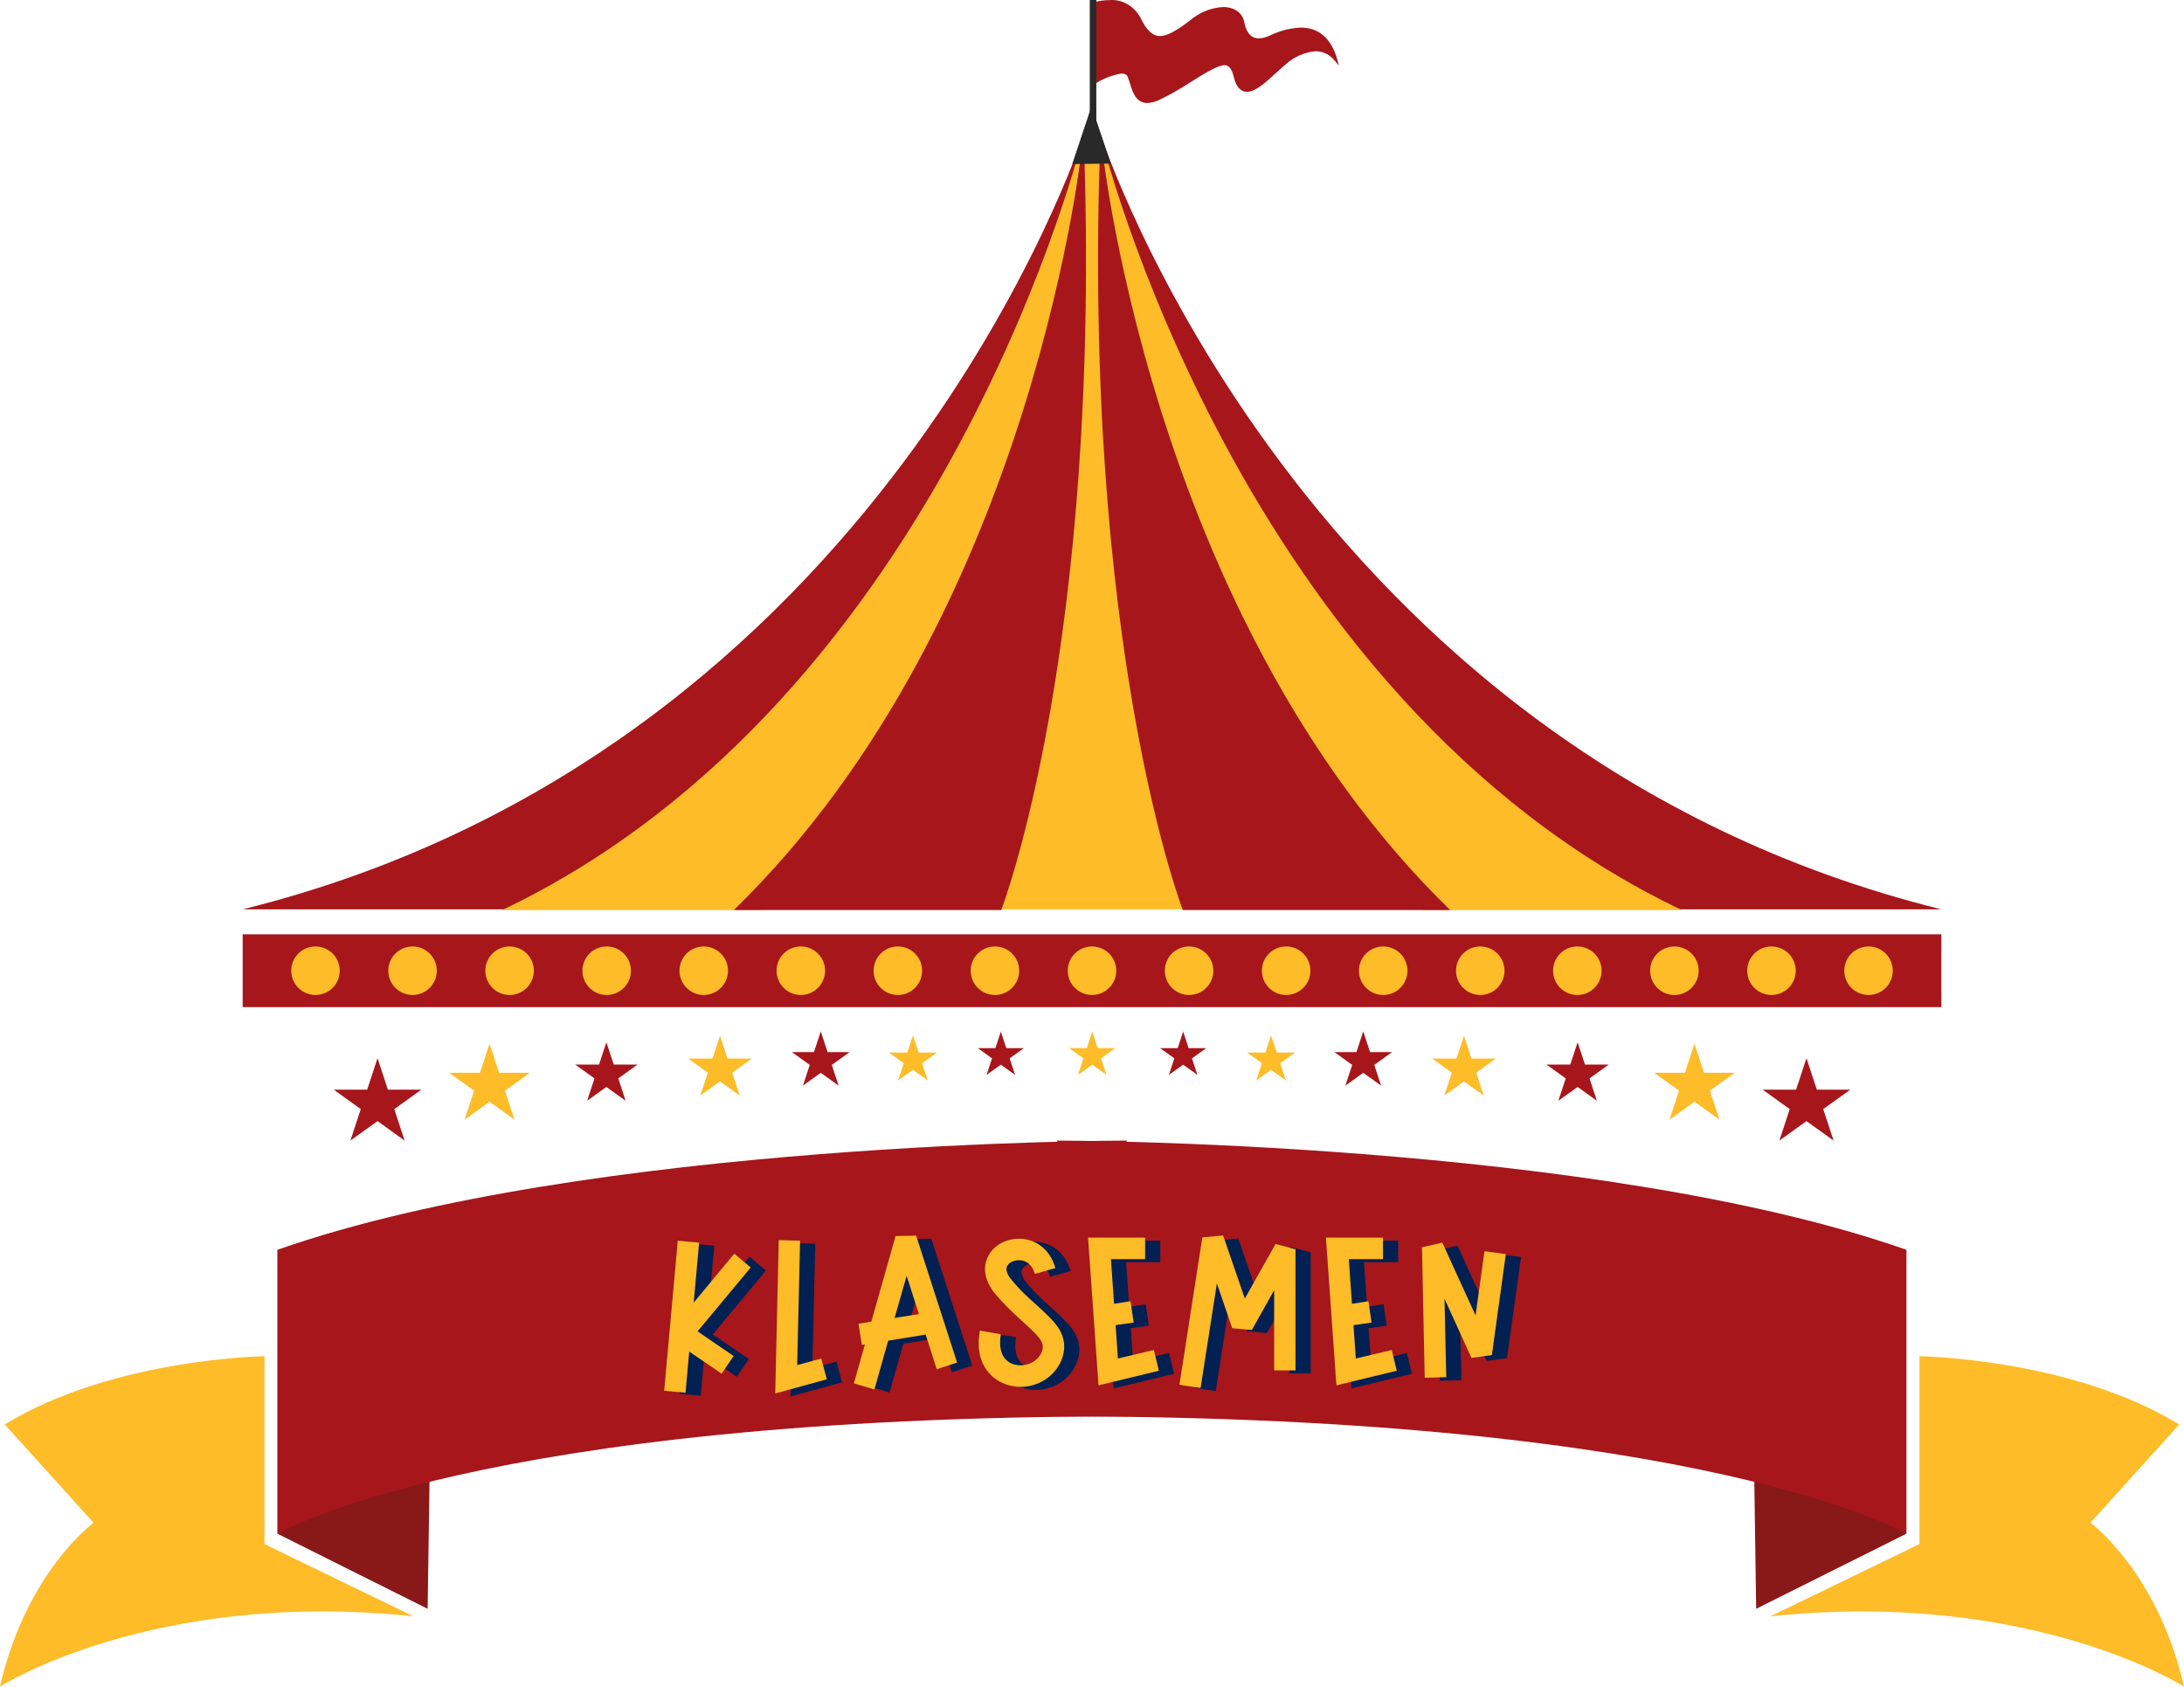 <svg width="720" height="556" viewBox="0 0 720 556" fill="none" xmlns="http://www.w3.org/2000/svg">
<path d="M124.461 348.83L127.874 359.21H138.91L129.984 365.62L133.387 376L124.461 369.579L115.523 376L118.937 365.62L110 359.21H121.047L124.461 348.83Z" fill="#A6161B"/>
<path d="M161.385 344.064L164.533 353.637H174.711L166.473 359.545L169.622 369.108L161.385 363.2L153.147 369.108L156.296 359.545L148.059 353.637H158.236L161.385 344.064Z" fill="#FDBC28"/>
<path d="M199.901 343.582L202.329 350.946H210.163L203.824 355.502L206.251 362.865L199.901 358.319L193.561 362.865L195.989 355.502L189.639 350.946H197.484L199.901 343.582Z" fill="#A6161B"/>
<path d="M237.366 341.414L239.847 348.955H247.873L241.374 353.616L243.855 361.158L237.366 356.497L230.868 361.158L233.348 353.616L226.86 348.955H234.886L237.366 341.414Z" fill="#FDBC28"/>
<path d="M270.582 340L272.829 346.829H280.091L274.218 351.05L276.466 357.88L270.582 353.658L264.698 357.88L266.946 351.05L261.072 346.829H268.334L270.582 340Z" fill="#A6161B"/>
<path d="M300.976 341.309L302.842 346.986H308.885L303.997 350.506L305.863 356.183L300.976 352.674L296.078 356.183L297.944 350.506L293.057 346.986H299.1L300.976 341.309Z" fill="#FDBC28"/>
<path d="M329.95 340.052L331.741 345.52H337.562L332.855 348.893L334.657 354.35L329.95 350.977L325.243 354.35L327.045 348.893L322.338 345.52H328.158L329.95 340.052Z" fill="#A6161B"/>
<path d="M360.09 340.052L361.882 345.52H367.692L362.995 348.893L364.787 354.35L360.09 350.977L355.383 354.35L357.186 348.893L352.479 345.52H358.288L360.09 340.052Z" fill="#FDBC28"/>
<path d="M595.539 348.83L592.125 359.21H581.089L590.015 365.62L586.612 376L595.539 369.579L604.476 376L601.062 365.62L609.999 359.21H598.952L595.539 348.83Z" fill="#A6161B"/>
<path d="M558.614 344.064L555.466 353.637H545.288L553.526 359.545L550.377 369.108L558.614 363.2L566.852 369.108L563.703 359.545L571.94 353.637H561.763L558.614 344.064Z" fill="#FDBC28"/>
<path d="M520.098 343.582L517.67 350.946H509.836L516.176 355.502L513.748 362.865L520.098 358.319L526.438 362.865L524.01 355.502L530.361 350.946H522.515L520.098 343.582Z" fill="#A6161B"/>
<path d="M482.634 341.414L480.153 348.955H472.128L478.627 353.616L476.146 361.158L482.634 356.497L489.133 361.158L486.652 353.616L493.14 348.955H485.115L482.634 341.414Z" fill="#FDBC28"/>
<path d="M449.419 340L447.171 346.829H439.909L445.782 351.05L443.535 357.88L449.419 353.658L455.303 357.88L453.055 351.05L458.928 346.829H451.666L449.419 340Z" fill="#A6161B"/>
<path d="M419.025 341.309L417.159 346.986H411.116L416.004 350.506L414.138 356.183L419.025 352.674L423.923 356.183L422.046 350.506L426.944 346.986H420.901L419.025 341.309Z" fill="#FDBC28"/>
<path d="M390.049 340.052L388.258 345.52H382.438L387.145 348.893L385.342 354.35L390.049 350.977L394.756 354.35L392.954 348.893L397.661 345.52H391.841L390.049 340.052Z" fill="#A6161B"/>
<path d="M400.553 299.771H321.239L357.222 44.184H362.777C362.777 44.184 356.492 177.445 400.553 299.771Z" fill="#FDBC28"/>
<path d="M357.223 44.184C357.223 44.184 291.496 247.313 80 299.771H196.766C196.766 299.771 346.945 171.983 357.223 44.184Z" fill="#A6161B"/>
<path d="M357.222 44.413C357.222 44.413 312.421 229.995 165.552 300H250.733C250.733 300 334.827 234.459 357.222 44.413Z" fill="#FDBC28"/>
<path d="M362.777 44.184C362.777 44.184 428.504 247.313 640 299.771H523.234C523.234 299.771 373.055 171.983 362.777 44.184Z" fill="#A6161B"/>
<path d="M362.777 44.413C362.777 44.413 407.613 229.995 554.436 300H469.254C469.254 300 385.172 234.459 362.777 44.413Z" fill="#FDBC28"/>
<path d="M241.927 300H330.071C330.071 300 363.484 213.71 357.246 44.413C357.223 44.413 342.166 202.452 241.927 300Z" fill="#A6161B"/>
<path d="M478.075 300H389.942C389.942 300 356.529 213.71 362.779 44.413C362.779 44.413 377.825 202.452 478.075 300Z" fill="#A6161B"/>
<path fill-rule="evenodd" clip-rule="evenodd" d="M440.906 19.725C438.883 12.661 434.815 9.092 428.812 9.092C425.285 9.263 421.817 10.161 418.588 11.739C413.926 13.802 411.178 12.37 410.166 7.175C409.572 4.165 406.846 2.32 403.24 2.32C399.245 2.522 395.405 4.082 392.245 6.786C387.584 10.355 384.637 11.884 382.372 11.884C380.108 11.884 377.975 10.088 376.018 5.888C374.965 3.953 373.444 2.38 371.626 1.347C369.808 0.313 367.765 -0.14 365.727 0.038C364.044 0.038 362.368 0.267 360.736 0.717H360.428L360.582 27.882L361.219 27.493C363.853 25.828 366.747 24.724 369.751 24.24C370.85 24.24 371.532 24.629 371.818 25.406C372.104 26.182 372.258 26.692 372.477 27.396C373.423 30.455 374.5 33.95 378.217 33.95C379.51 33.898 380.785 33.586 381.977 33.028C385.536 31.319 388.995 29.365 392.333 27.178C397.039 24.24 401.459 21.497 403.657 21.497H404.097C405.658 21.886 406.296 23.585 406.736 25.381C407.176 27.178 407.945 29.265 409.858 30.042C410.27 30.189 410.701 30.263 411.134 30.261C413.86 30.261 417.049 27.348 420.435 24.265C421.512 23.269 422.634 22.25 423.711 21.327C426.54 18.769 430.006 17.22 433.65 16.885C434.873 16.875 436.083 17.156 437.199 17.709C438.314 18.262 439.309 19.074 440.115 20.089L441.39 21.619L440.906 19.725Z" fill="#A6161B"/>
<path d="M361.425 0H359.271V46.755H361.425V0Z" fill="#292929"/>
<path fill-rule="evenodd" clip-rule="evenodd" d="M359.849 35.002L353.483 54.076L366.214 53.938L359.849 35.002Z" fill="#292929"/>
<rect width="560" height="24" transform="translate(80 308)" fill="#A6161B"/>
<path d="M104 328C108.418 328 112 324.418 112 320C112 315.582 108.418 312 104 312C99.582 312 96 315.582 96 320C96 324.418 99.582 328 104 328Z" fill="#FDBC28"/>
<path d="M136 328C140.418 328 144 324.418 144 320C144 315.582 140.418 312 136 312C131.582 312 128 315.582 128 320C128 324.418 131.582 328 136 328Z" fill="#FDBC28"/>
<path d="M168 328C172.418 328 176 324.418 176 320C176 315.582 172.418 312 168 312C163.582 312 160 315.582 160 320C160 324.418 163.582 328 168 328Z" fill="#FDBC28"/>
<path d="M200 328C204.418 328 208 324.418 208 320C208 315.582 204.418 312 200 312C195.582 312 192 315.582 192 320C192 324.418 195.582 328 200 328Z" fill="#FDBC28"/>
<path d="M232 328C236.418 328 240 324.418 240 320C240 315.582 236.418 312 232 312C227.582 312 224 315.582 224 320C224 324.418 227.582 328 232 328Z" fill="#FDBC28"/>
<path d="M264 328C268.418 328 272 324.418 272 320C272 315.582 268.418 312 264 312C259.582 312 256 315.582 256 320C256 324.418 259.582 328 264 328Z" fill="#FDBC28"/>
<path d="M296 328C300.418 328 304 324.418 304 320C304 315.582 300.418 312 296 312C291.582 312 288 315.582 288 320C288 324.418 291.582 328 296 328Z" fill="#FDBC28"/>
<path d="M328 328C332.418 328 336 324.418 336 320C336 315.582 332.418 312 328 312C323.582 312 320 315.582 320 320C320 324.418 323.582 328 328 328Z" fill="#FDBC28"/>
<path d="M360 328C364.418 328 368 324.418 368 320C368 315.582 364.418 312 360 312C355.582 312 352 315.582 352 320C352 324.418 355.582 328 360 328Z" fill="#FDBC28"/>
<path d="M392 328C396.418 328 400 324.418 400 320C400 315.582 396.418 312 392 312C387.582 312 384 315.582 384 320C384 324.418 387.582 328 392 328Z" fill="#FDBC28"/>
<path d="M424 328C428.418 328 432 324.418 432 320C432 315.582 428.418 312 424 312C419.582 312 416 315.582 416 320C416 324.418 419.582 328 424 328Z" fill="#FDBC28"/>
<path d="M456 328C460.418 328 464 324.418 464 320C464 315.582 460.418 312 456 312C451.582 312 448 315.582 448 320C448 324.418 451.582 328 456 328Z" fill="#FDBC28"/>
<path d="M488 328C492.418 328 496 324.418 496 320C496 315.582 492.418 312 488 312C483.582 312 480 315.582 480 320C480 324.418 483.582 328 488 328Z" fill="#FDBC28"/>
<path d="M520 328C524.418 328 528 324.418 528 320C528 315.582 524.418 312 520 312C515.582 312 512 315.582 512 320C512 324.418 515.582 328 520 328Z" fill="#FDBC28"/>
<path d="M552 328C556.418 328 560 324.418 560 320C560 315.582 556.418 312 552 312C547.582 312 544 315.582 544 320C544 324.418 547.582 328 552 328Z" fill="#FDBC28"/>
<path d="M584 328C588.418 328 592 324.418 592 320C592 315.582 588.418 312 584 312C579.582 312 576 315.582 576 320C576 324.418 579.582 328 584 328Z" fill="#FDBC28"/>
<path d="M616 328C620.418 328 624 324.418 624 320C624 315.582 620.418 312 616 312C611.582 312 608 315.582 608 320C608 324.418 611.582 328 616 328Z" fill="#FDBC28"/>
<path d="M91.44 505.586L140.979 530.345L141.624 486.906C141.624 486.906 111.508 489.163 91.44 505.586Z" fill="#891818"/>
<path d="M371.557 376C371.557 376 193.966 376 91.44 412.01V505.606C91.44 505.606 157.205 466.906 371.557 466.906C371.557 466.887 369.847 376 371.557 376Z" fill="#A6161B"/>
<path d="M136.278 532.818L87.178 509.005V447.084C87.178 447.084 37.21 447.754 1.561 469.586L30.845 501.99C30.845 501.99 8.599 518.197 0 556C0 556 50.342 523.783 136.278 532.818Z" fill="#FDBC28"/>
<path d="M628.494 505.586L578.956 530.345L578.32 486.906C578.32 486.906 608.427 489.163 628.494 505.586Z" fill="#891818"/>
<path d="M348.387 376C348.387 376 525.977 376 628.494 412.01V505.606C628.494 505.606 562.739 466.906 348.387 466.906C348.387 466.887 350.097 376 348.387 376Z" fill="#A6161B"/>
<path d="M583.666 532.818L632.784 509.005V447.084C632.784 447.084 682.752 447.754 718.411 469.586L689.155 501.99C689.155 501.99 711.363 518.197 720 556C719.981 556 669.592 523.783 583.666 532.818Z" fill="#FDBC28"/>
<g filter="url(#filter0_d_602_5608)">
<path d="M252.504 410.832L247.064 406.288L233.688 422.416L235.48 402.64L228.44 402L223.96 451.472L231 452.112L232.216 438.544L242.904 445.84L246.872 440.016L234.968 431.888L252.504 410.832ZM275.74 440.848L267.804 443.024L268.764 402L261.724 401.808L260.572 452.368L277.596 447.696L275.74 440.848ZM307.031 400.336L300.247 400.464L292.247 428.688L288.023 429.392L289.111 436.368L290.135 436.176L286.487 449.04L293.271 451.024L297.815 434.96L310.167 432.976L313.816 444.368L320.535 442.192L307.031 400.336ZM299.927 427.472L303.896 413.584L307.927 426.192L299.927 427.472ZM354.089 430.992C352.425 428.432 349.929 426.128 346.985 423.44C344.297 421.072 341.225 418.32 338.409 414.8C337.513 413.776 336.233 411.792 337.065 410.32C337.705 409.04 339.625 408.272 341.481 408.464C342.825 408.592 345.129 409.36 346.153 412.944L352.937 411.024C351.401 405.584 347.433 402 342.313 401.424C337.513 400.912 332.905 403.088 330.857 406.928C328.809 410.704 329.577 415.184 332.905 419.28C336.105 423.184 339.369 426.128 342.249 428.752C348.201 434.128 349.609 435.792 348.393 438.8C346.793 442.448 342.441 443.728 339.241 442.768C335.593 441.68 334.057 438.096 334.953 432.848L328.041 431.632C327.209 436.24 327.657 440.208 329.513 443.472C331.177 446.416 333.929 448.592 337.257 449.552C338.665 450 340.073 450.192 341.417 450.192C347.177 450.192 352.617 446.864 354.857 441.552C356.393 437.904 356.137 434.32 354.089 430.992ZM385.389 438.032L373.549 440.848L372.781 429.84L378.733 429.008L377.709 421.968L372.269 422.8L371.245 408.08H382.509V400.976H363.693L367.149 449.68L387.053 444.88L385.389 438.032ZM425.503 403.088L415.391 421.072L408.223 400.272L401.375 400.912L393.823 449.488L400.799 450.576L406.175 416.08L411.231 430.864L417.695 431.44L425.055 418.32V444.752H432.095V404.816L425.503 403.088ZM463.813 438.032L451.973 440.848L451.205 429.84L457.157 429.008L456.133 421.968L450.693 422.8L449.669 408.08H460.933V400.976H442.117L445.573 449.68L465.477 444.88L463.813 438.032ZM494.392 405.456L491.448 426.64L480.504 402.64L473.784 404.176L474.68 447.184L481.784 446.992L481.208 421.136L490.104 440.656L496.824 439.696L501.432 406.416L494.392 405.456Z" fill="#022051"/>
<path d="M247.504 409.832L242.064 405.288L228.688 421.416L230.48 401.64L223.44 401L218.96 450.472L226 451.112L227.216 437.544L237.904 444.84L241.872 439.016L229.968 430.888L247.504 409.832ZM270.74 439.848L262.804 442.024L263.764 401L256.724 400.808L255.572 451.368L272.596 446.696L270.74 439.848ZM302.031 399.336L295.247 399.464L287.247 427.688L283.023 428.392L284.111 435.368L285.135 435.176L281.487 448.04L288.271 450.024L292.815 433.96L305.167 431.976L308.816 443.368L315.535 441.192L302.031 399.336ZM294.927 426.472L298.896 412.584L302.927 425.192L294.927 426.472ZM349.089 429.992C347.425 427.432 344.929 425.128 341.985 422.44C339.297 420.072 336.225 417.32 333.409 413.8C332.513 412.776 331.233 410.792 332.065 409.32C332.705 408.04 334.625 407.272 336.481 407.464C337.825 407.592 340.129 408.36 341.153 411.944L347.937 410.024C346.401 404.584 342.433 401 337.313 400.424C332.513 399.912 327.905 402.088 325.857 405.928C323.809 409.704 324.577 414.184 327.905 418.28C331.105 422.184 334.369 425.128 337.249 427.752C343.201 433.128 344.609 434.792 343.393 437.8C341.793 441.448 337.441 442.728 334.241 441.768C330.593 440.68 329.057 437.096 329.953 431.848L323.041 430.632C322.209 435.24 322.657 439.208 324.513 442.472C326.177 445.416 328.929 447.592 332.257 448.552C333.665 449 335.073 449.192 336.417 449.192C342.177 449.192 347.617 445.864 349.857 440.552C351.393 436.904 351.137 433.32 349.089 429.992ZM380.389 437.032L368.549 439.848L367.781 428.84L373.733 428.008L372.709 420.968L367.269 421.8L366.245 407.08H377.509V399.976H358.693L362.149 448.68L382.053 443.88L380.389 437.032ZM420.503 402.088L410.391 420.072L403.223 399.272L396.375 399.912L388.823 448.488L395.799 449.576L401.175 415.08L406.231 429.864L412.695 430.44L420.055 417.32V443.752H427.095V403.816L420.503 402.088ZM458.813 437.032L446.973 439.848L446.205 428.84L452.157 428.008L451.133 420.968L445.693 421.8L444.669 407.08H455.933V399.976H437.117L440.573 448.68L460.477 443.88L458.813 437.032ZM489.392 404.456L486.448 425.64L475.504 401.64L468.784 403.176L469.68 446.184L476.784 445.992L476.208 420.136L485.104 439.656L491.824 438.696L496.432 405.416L489.392 404.456Z" fill="#FDBC28"/>
</g>
<defs>
<filter id="filter0_d_602_5608" x="194.96" y="383.272" width="330.472" height="101.096" filterUnits="userSpaceOnUse" color-interpolation-filters="sRGB">
<feFlood flood-opacity="0" result="BackgroundImageFix"/>
<feColorMatrix in="SourceAlpha" type="matrix" values="0 0 0 0 0 0 0 0 0 0 0 0 0 0 0 0 0 0 127 0" result="hardAlpha"/>
<feOffset dy="8"/>
<feGaussianBlur stdDeviation="12"/>
<feComposite in2="hardAlpha" operator="out"/>
<feColorMatrix type="matrix" values="0 0 0 0 0 0 0 0 0 0 0 0 0 0 0 0 0 0 0.15 0"/>
<feBlend mode="normal" in2="BackgroundImageFix" result="effect1_dropShadow_602_5608"/>
<feBlend mode="normal" in="SourceGraphic" in2="effect1_dropShadow_602_5608" result="shape"/>
</filter>
</defs>
</svg>
